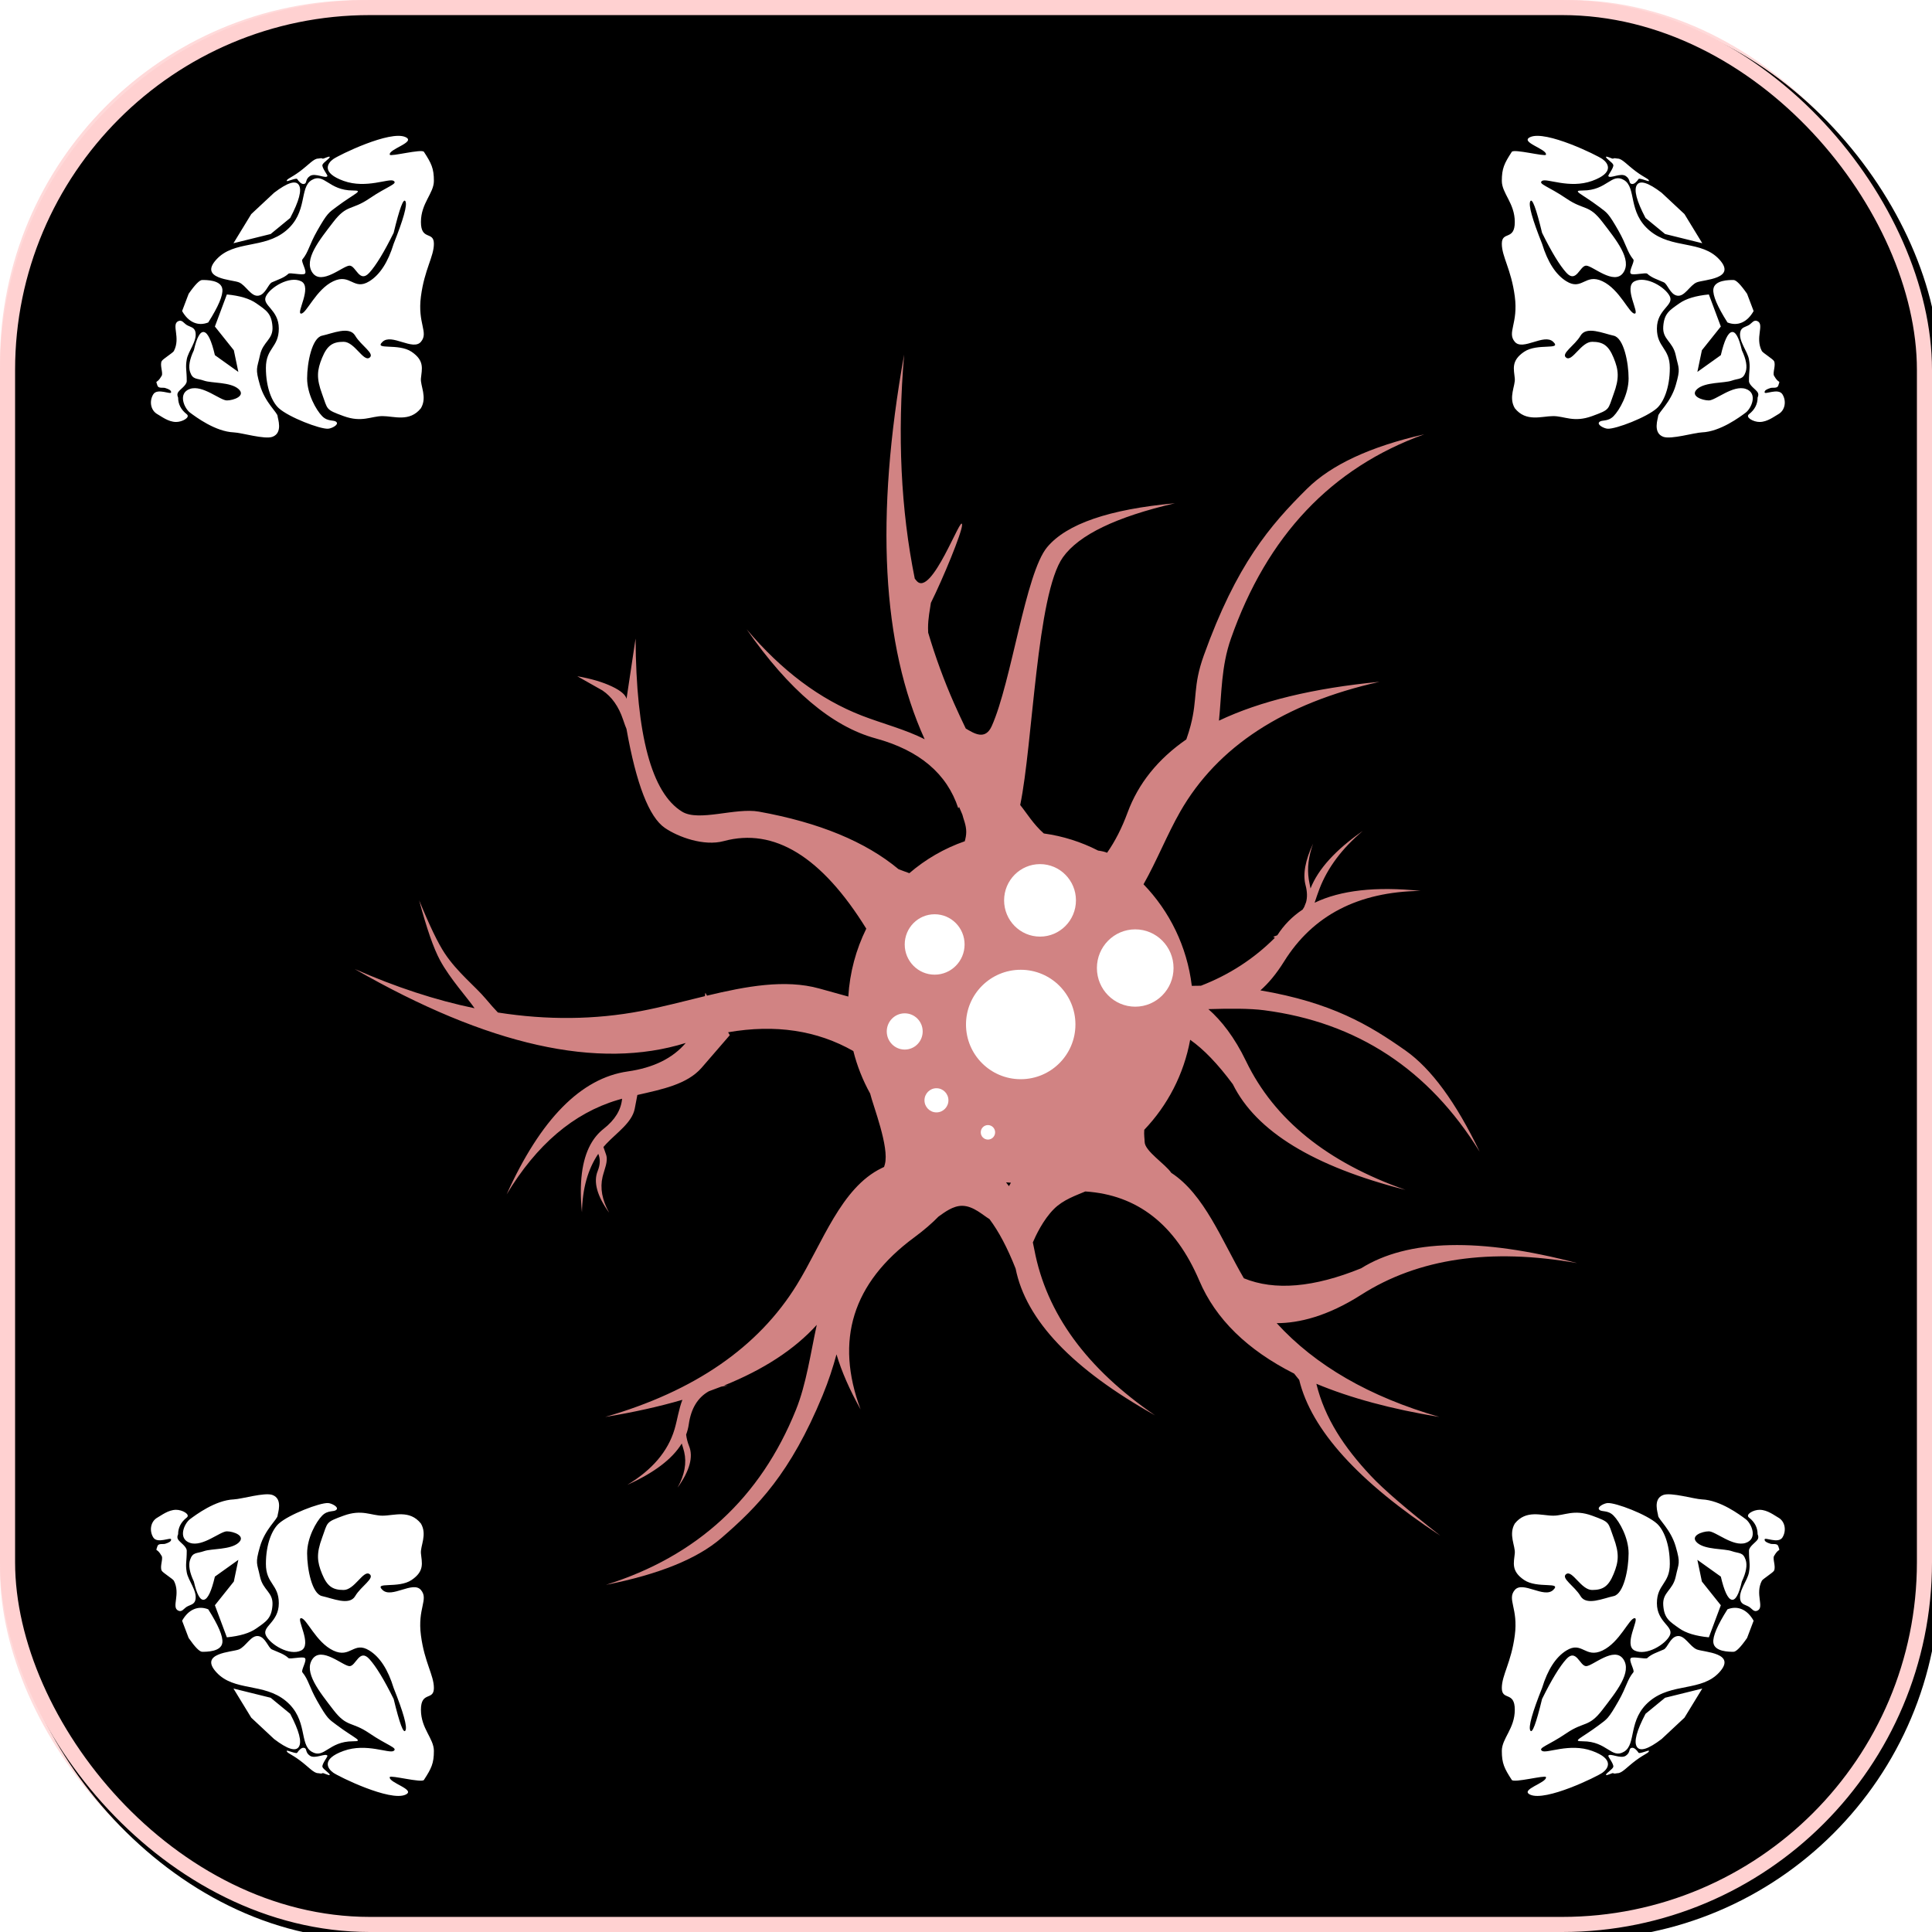 <?xml version="1.0" encoding="UTF-8"?>
<svg width="512px" height="512px" viewBox="0 0 512 512" version="1.1" xmlns="http://www.w3.org/2000/svg" xmlns:xlink="http://www.w3.org/1999/xlink">
    <!-- Generator: Sketch 51.1 (57501) - http://www.bohemiancoding.com/sketch -->
    <title>neuron</title>
    <desc>Created with Sketch.</desc>
    <defs>
        <radialGradient cx="50%" cy="51.721%" fx="50%" fy="51.721%" r="69.504%" id="radialGradient-1">
            <stop stop-color="#FFFFFF" offset="0%"></stop>
            <stop stop-color="#FFD6D6" offset="100%"></stop>
        </radialGradient>
        <rect id="path-2" x="0" y="0" width="512" height="512" rx="96"></rect>
        <filter x="-0.6%" y="-0.6%" width="101.2%" height="101.2%" filterUnits="objectBoundingBox" id="filter-3">
            <feGaussianBlur stdDeviation="2" in="SourceAlpha" result="shadowBlurInner1"></feGaussianBlur>
            <feOffset dx="2" dy="2" in="shadowBlurInner1" result="shadowOffsetInner1"></feOffset>
            <feComposite in="shadowOffsetInner1" in2="SourceAlpha" operator="arithmetic" k2="-1" k3="1" result="shadowInnerInner1"></feComposite>
            <feColorMatrix values="0 0 0 0 0.981   0 0 0 0 0.142   0 0 0 0 0.142  0 0 0 0.5 0" type="matrix" in="shadowInnerInner1"></feColorMatrix>
        </filter>
    </defs>
    <g id="Page-1" stroke="none" stroke-width="1" fill="none" fill-rule="evenodd">
        <g id="neuron">
            <g id="background">
                <use fill="url(#radialGradient-1)" fill-rule="evenodd" xlink:href="#path-2"></use>
                <use fill="black" fill-opacity="1" filter="url(#filter-3)" xlink:href="#path-2"></use>
                <rect stroke="#FFD1D1" stroke-width="4" stroke-linejoin="square" x="2" y="2" width="508" height="508" rx="96"></rect>
            </g>
            <g id="frame" transform="translate(40, 36)" fill="#FFFFFF">
                <g id="Group-2">
                    <path d="M365.532,0.328 C369.629,-1.535 383.163,5.092 384.667,6.157 C386.171,7.222 387.944,9.763 381.924,11.937 C375.905,14.111 369.841,11.13 368.662,11.937 C367.483,12.744 370.345,13.368 375.099,16.607 C379.854,19.845 381.013,18.073 384.667,22.839 C388.321,27.605 392.598,32.816 390.178,36.274 C387.758,39.731 382.047,34.396 380.351,34.396 C378.655,34.396 377.744,39.181 375.099,36.274 C373.336,34.336 371.19,30.809 368.662,25.695 C367.081,19.15 366.038,16.372 365.532,17.362 C365.026,18.352 366.069,22.097 368.662,28.599 C370.159,33.488 372.305,36.801 375.099,38.536 C379.292,41.139 380.066,36.356 384.667,38.536 C389.268,40.716 391.753,47.106 393.191,47.106 C394.629,47.106 390.131,40.032 393.191,38.536 C396.251,37.04 401.378,40.128 402.518,42.545 C403.659,44.962 399.098,45.977 399.098,51.059 C399.098,56.141 402.518,56.159 402.518,61.488 C402.518,66.818 400.859,70.585 399.098,72.178 C396.446,74.577 388.216,77.743 386.042,77.616 C385.095,77.561 383.205,76.584 383.79,75.893 C384.438,75.127 386.042,75.893 387.624,74.272 C389.207,72.651 391.596,68.425 391.596,64.289 C391.596,60.153 390.326,53.528 387.624,52.956 C384.923,52.384 380.397,50.316 378.859,52.956 C377.321,55.596 373.487,57.758 375.099,58.819 C376.711,59.88 379.036,54.579 381.924,54.579 C384.813,54.579 386.27,55.53 387.624,58.819 C388.978,62.108 389.168,64.24 387.624,68.425 C386.081,72.61 386.794,72.494 381.924,74.272 C377.055,76.05 374.644,74.272 371.607,74.272 C368.57,74.272 364.428,75.94 361.435,72.178 C359.716,69.248 361.622,66.243 361.435,64.289 C361.198,61.82 360.393,59.616 363.899,57.234 C367.406,54.852 374.017,56.883 371.607,54.579 C369.197,52.275 363.545,57.074 361.435,54.579 C359.325,52.083 362.39,49.77 361.435,42.545 C360.48,35.32 358,32.049 358,28.599 C358,25.148 361.435,27.858 361.435,22.839 C361.435,17.82 358,15.256 358,11.937 C358,8.618 358.663,7.289 360.639,4.244 C361.196,3.385 369.536,5.588 369.69,4.999 C370.081,3.497 362.59,1.667 365.532,0.328 Z M390.393,11.723 C393.745,13.736 391.323,20.245 397.202,25.145 C403.081,30.045 410.932,27.607 415.648,32.771 C420.363,37.935 411.504,38.089 409.687,38.817 C407.814,39.568 406.46,42.713 404.457,42.352 C402.59,42.016 401.933,39.275 400.918,38.817 C399.278,38.078 397.705,37.632 396.544,36.538 C396.145,36.162 392.781,37.031 392.195,36.538 C391.522,35.973 393.277,33.278 392.858,32.771 C391.196,30.759 391.078,28.938 388.916,25.145 C386.21,20.396 385.868,20.374 383.824,18.837 C378.969,15.184 376.405,14.482 379.451,14.482 C385.943,14.482 387.042,9.71 390.393,11.723 Z M393.787,13.019 C394.627,11.7 396.813,12.386 400.343,15.078 L406.402,20.738 L411.117,28.457 L401.259,26.017 L396.081,21.764 C393.71,17.253 392.946,14.338 393.787,13.019 Z M393.54,9.432 C395.911,11.192 397.14,11.453 396.969,11.981 C396.912,12.159 394.466,11.092 394.239,11.435 C393.794,12.105 393.101,12.854 392.465,12.757 C391.504,12.612 392.226,11.579 390.845,10.647 C389.464,9.715 386.616,11.467 386.217,10.647 C386.104,10.416 387.731,8.449 387.537,7.698 C387.374,7.062 385.565,6.011 385.609,5.605 C385.651,5.218 387.342,6.208 387.537,6.029 C387.788,5.8 388.396,6.029 388.692,6.029 C389.87,6.029 391.169,7.671 393.54,9.432 Z M405.067,44.382 C406.822,43.148 409.422,42.365 412.865,42.034 L416.037,50.531 L411.019,56.817 L409.821,62.564 L416.037,58.124 C416.934,54.282 417.89,52.243 418.903,52.005 C419.917,51.767 420.819,53.371 421.609,56.817 C422.754,59.241 423.09,61.157 422.618,62.564 C421.91,64.674 420.877,64.19 418.903,64.882 C416.93,65.575 411.952,65.205 409.821,67.054 C407.69,68.903 411.092,70.119 412.865,70.119 C414.638,70.119 419.281,65.946 422.618,67.054 C425.954,68.162 424.148,72.223 422.618,73.358 C421.087,74.494 415.902,78.39 411.019,78.586 C408.978,78.667 402.836,80.521 400.779,79.756 C397.915,78.691 399.42,74.83 399.42,74.288 C399.42,73.358 402.761,70.676 404.085,66.089 C405.409,61.501 404.867,61.803 404.085,58.124 C403.303,54.445 400.529,54.028 400.779,50.531 C401.029,47.034 402.434,46.233 405.067,44.382 Z M414.058,40.639 C414.343,38.173 418.328,38.201 419.39,38.201 C420.098,38.201 421.299,39.42 422.992,41.857 L424.727,46.431 C423.882,47.922 422.856,48.931 421.65,49.459 C420.444,49.986 419.161,49.986 417.802,49.459 C415.116,45.223 413.868,42.283 414.058,40.639 Z M425.788,49.13 C427.617,50.056 425.062,53.469 426.904,57.024 C427.154,57.508 429.846,59.145 430.132,59.692 C430.685,60.752 429.716,62.83 430.132,63.569 C431.511,66.021 431.857,64.393 431.257,66.203 C430.992,67.003 429.77,66.645 429.221,66.816 C428.154,67.149 427.634,67.455 427.634,67.954 C427.634,68.71 431.269,66.737 432.368,68.501 C433.466,70.264 433.106,72.754 431.257,73.772 C430.245,74.329 428.418,75.798 426.361,75.828 C424.662,75.853 422.46,74.583 423.496,73.772 C425.024,72.576 425.788,71.101 425.788,69.347 C426.037,68.815 426.037,68.35 425.788,67.954 C425.291,67.166 423.496,66.108 423.496,64.975 C423.496,61.996 423.891,61.499 423.496,59.254 C423.102,57.009 420.657,54.353 421.205,51.935 C421.485,50.694 422.648,50.648 423.496,50.127 C424.302,49.632 424.775,48.617 425.788,49.13 Z" id="Combined-Shape"></path>
                    <path d="M67.454,439.612 C63.357,441.476 49.824,434.849 48.32,433.784 C46.816,432.719 45.042,430.178 51.062,428.004 C57.082,425.83 63.146,428.81 64.325,428.004 C65.503,427.197 62.641,426.573 57.887,423.334 C53.132,420.095 51.974,421.868 48.32,417.102 C44.666,412.336 40.389,407.124 42.808,403.667 C45.228,400.209 50.94,405.545 52.636,405.545 C54.332,405.545 55.242,400.76 57.887,403.667 C59.65,405.605 61.796,409.131 64.325,414.246 C65.905,420.791 66.948,423.568 67.454,422.579 C67.96,421.589 66.917,417.844 64.325,411.342 C62.828,406.452 60.682,403.14 57.887,401.405 C53.695,398.802 52.921,403.584 48.32,401.405 C43.719,399.225 41.233,392.834 39.796,392.834 C38.358,392.834 42.856,399.908 39.796,401.405 C36.736,402.901 31.608,399.813 30.468,397.396 C29.328,394.978 33.889,393.964 33.889,388.882 C33.889,383.799 30.468,383.782 30.468,378.452 C30.468,373.123 32.127,369.356 33.889,367.762 C36.541,365.363 44.771,362.197 46.944,362.325 C47.892,362.38 49.781,363.357 49.196,364.048 C48.548,364.813 46.944,364.048 45.362,365.669 C43.78,367.289 41.39,371.516 41.39,375.652 C41.39,379.788 42.661,386.412 45.362,386.985 C48.064,387.557 52.589,389.624 54.127,386.985 C55.665,384.345 59.499,382.183 57.887,381.122 C56.275,380.061 53.95,385.362 51.062,385.362 C48.174,385.362 46.716,384.411 45.362,381.122 C44.008,377.832 43.819,375.7 45.362,371.516 C46.906,367.331 46.192,367.446 51.062,365.669 C55.932,363.891 58.342,365.669 61.379,365.669 C64.417,365.669 68.559,364.001 71.551,367.762 C73.27,370.693 71.364,373.698 71.551,375.652 C71.788,378.121 72.594,380.325 69.087,382.706 C65.581,385.088 58.97,383.058 61.379,385.362 C63.789,387.666 69.442,382.866 71.551,385.362 C73.661,387.858 70.596,390.171 71.551,397.396 C72.507,404.62 74.986,407.892 74.986,411.342 C74.986,414.793 71.551,412.082 71.551,417.102 C71.551,422.121 74.986,424.684 74.986,428.004 C74.986,431.323 74.323,432.652 72.347,435.697 C71.79,436.556 63.45,434.353 63.297,434.942 C62.906,436.443 70.396,438.274 67.454,439.612 Z M42.593,428.218 C39.242,426.205 41.663,419.695 35.784,414.796 C29.905,409.896 22.054,412.334 17.339,407.17 C12.624,402.006 21.483,401.852 23.3,401.123 C25.173,400.372 26.527,397.227 28.53,397.589 C30.396,397.925 31.054,400.666 32.069,401.123 C33.708,401.862 35.281,402.309 36.442,403.402 C36.842,403.779 40.206,402.91 40.791,403.402 C41.464,403.968 39.709,406.663 40.128,407.17 C41.791,409.182 41.908,411.002 44.07,414.796 C46.777,419.545 47.119,419.567 49.162,421.104 C54.018,424.757 56.582,425.459 53.535,425.459 C47.043,425.459 45.945,430.231 42.593,428.218 Z M39.2,426.922 C38.359,428.241 36.174,427.554 32.644,424.863 L26.585,419.203 L21.87,411.484 L31.727,413.923 L36.906,418.177 C39.276,422.688 40.041,425.603 39.2,426.922 Z M39.446,430.509 C37.075,428.749 35.846,428.488 36.017,427.96 C36.075,427.782 38.52,428.849 38.748,428.506 C39.193,427.836 39.885,427.087 40.522,427.183 C41.483,427.328 40.761,428.361 42.142,429.293 C43.522,430.225 46.37,428.473 46.769,429.293 C46.882,429.525 45.256,431.491 45.449,432.243 C45.613,432.879 47.421,433.93 47.377,434.335 C47.335,434.723 45.644,433.733 45.449,433.911 C45.198,434.141 44.59,433.911 44.295,433.911 C43.117,433.911 41.817,432.27 39.446,430.509 Z M27.919,395.558 C26.164,396.792 23.565,397.575 20.121,397.907 L16.949,389.41 L21.967,383.124 L23.165,377.377 L16.949,381.817 C16.052,385.658 15.097,387.698 14.083,387.936 C13.069,388.174 12.167,386.57 11.377,383.124 C10.233,380.7 9.897,378.784 10.369,377.377 C11.077,375.267 12.11,375.751 14.083,375.059 C16.056,374.366 21.034,374.735 23.165,372.887 C25.297,371.038 21.894,369.821 20.121,369.821 C18.348,369.821 13.705,373.995 10.369,372.887 C7.032,371.778 8.838,367.717 10.369,366.582 C11.899,365.447 17.085,361.551 21.967,361.355 C24.009,361.273 30.15,359.42 32.207,360.185 C35.071,361.25 33.566,365.111 33.566,365.652 C33.566,366.582 30.225,369.264 28.901,373.852 C27.577,378.439 28.119,378.138 28.901,381.817 C29.683,385.496 32.457,385.913 32.207,389.41 C31.958,392.907 30.552,393.708 27.919,395.558 Z M18.929,399.302 C18.643,401.768 14.658,401.74 13.596,401.74 C12.888,401.74 11.688,400.521 9.995,398.084 L8.259,393.509 C9.104,392.018 10.13,391.009 11.336,390.482 C12.542,389.955 13.825,389.955 15.185,390.482 C17.871,394.718 19.119,397.658 18.929,399.302 Z M7.199,390.811 C5.369,389.885 7.925,386.471 6.082,382.916 C5.832,382.433 3.141,380.796 2.854,380.248 C2.301,379.189 3.27,377.111 2.854,376.372 C1.475,373.92 1.129,375.547 1.729,373.738 C1.994,372.938 3.217,373.296 3.766,373.124 C4.832,372.791 5.352,372.485 5.352,371.986 C5.352,371.231 1.717,373.203 0.619,371.44 C-0.479,369.676 -0.12,367.186 1.729,366.169 C2.741,365.611 4.569,364.142 6.626,364.113 C8.325,364.088 10.527,365.357 9.49,366.169 C7.962,367.364 7.199,368.839 7.199,370.594 C6.949,371.126 6.949,371.59 7.199,371.986 C7.696,372.775 9.49,373.833 9.49,374.965 C9.49,377.944 9.096,378.441 9.49,380.687 C9.885,382.932 12.329,385.588 11.782,388.006 C11.501,389.246 10.339,389.292 9.49,389.814 C8.684,390.308 8.211,391.324 7.199,390.811 Z" id="Combined-Shape"></path>
                    <path d="M365.532,439.612 C362.59,438.274 370.081,436.443 369.69,434.942 C369.536,434.353 361.196,436.556 360.639,435.697 C358.663,432.652 358,431.323 358,428.004 C358,424.684 361.435,422.121 361.435,417.102 C361.435,412.082 358,414.793 358,411.342 C358,407.892 360.48,404.62 361.435,397.396 C362.39,390.171 359.325,387.858 361.435,385.362 C363.545,382.866 369.197,387.666 371.607,385.362 C374.017,383.058 367.406,385.088 363.899,382.706 C360.393,380.325 361.198,378.121 361.435,375.652 C361.622,373.698 359.716,370.693 361.435,367.762 C364.428,364.001 368.57,365.669 371.607,365.669 C374.644,365.669 377.055,363.891 381.924,365.669 C386.794,367.446 386.081,367.331 387.624,371.516 C389.168,375.7 388.978,377.832 387.624,381.122 C386.27,384.411 384.813,385.362 381.924,385.362 C379.036,385.362 376.711,380.061 375.099,381.122 C373.487,382.183 377.321,384.345 378.859,386.985 C380.397,389.624 384.923,387.557 387.624,386.985 C390.326,386.412 391.596,379.788 391.596,375.652 C391.596,371.516 389.207,367.289 387.624,365.669 C386.042,364.048 384.438,364.813 383.79,364.048 C383.205,363.357 385.095,362.38 386.042,362.325 C388.216,362.197 396.446,365.363 399.098,367.762 C400.859,369.356 402.518,373.123 402.518,378.452 C402.518,383.782 399.098,383.799 399.098,388.882 C399.098,393.964 403.659,394.978 402.518,397.396 C401.378,399.813 396.251,402.901 393.191,401.405 C390.131,399.908 394.629,392.834 393.191,392.834 C391.753,392.834 389.268,399.225 384.667,401.405 C380.066,403.584 379.292,398.802 375.099,401.405 C372.305,403.14 370.159,406.452 368.662,411.342 C366.069,417.844 365.026,421.589 365.532,422.579 C366.038,423.568 367.081,420.791 368.662,414.246 C371.19,409.131 373.336,405.605 375.099,403.667 C377.744,400.76 378.655,405.545 380.351,405.545 C382.047,405.545 387.758,400.209 390.178,403.667 C392.598,407.124 388.321,412.336 384.667,417.102 C381.013,421.868 379.854,420.095 375.099,423.334 C370.345,426.573 367.483,427.197 368.662,428.004 C369.841,428.81 375.905,425.83 381.924,428.004 C387.944,430.178 386.171,432.719 384.667,433.784 C383.163,434.849 369.629,441.476 365.532,439.612 Z M390.393,428.218 C387.042,430.231 385.943,425.459 379.451,425.459 C376.405,425.459 378.969,424.757 383.824,421.104 C385.868,419.567 386.21,419.545 388.916,414.796 C391.078,411.002 391.196,409.182 392.858,407.17 C393.277,406.663 391.522,403.968 392.195,403.402 C392.781,402.91 396.145,403.779 396.544,403.402 C397.705,402.309 399.278,401.862 400.918,401.123 C401.933,400.666 402.59,397.925 404.457,397.589 C406.46,397.227 407.814,400.372 409.687,401.123 C411.504,401.852 420.363,402.006 415.648,407.17 C410.932,412.334 403.081,409.896 397.202,414.796 C391.323,419.695 393.745,426.205 390.393,428.218 Z M393.787,426.922 C392.946,425.603 393.71,422.688 396.081,418.177 L401.259,413.923 L411.117,411.484 L406.402,419.203 L400.343,424.863 C396.813,427.554 394.627,428.241 393.787,426.922 Z M393.54,430.509 C391.169,432.27 389.87,433.911 388.692,433.911 C388.396,433.911 387.788,434.141 387.537,433.911 C387.342,433.733 385.651,434.723 385.609,434.335 C385.565,433.93 387.374,432.879 387.537,432.243 C387.731,431.491 386.104,429.525 386.217,429.293 C386.616,428.473 389.464,430.225 390.845,429.293 C392.226,428.361 391.504,427.328 392.465,427.183 C393.101,427.087 393.794,427.836 394.239,428.506 C394.466,428.849 396.912,427.782 396.969,427.96 C397.14,428.488 395.911,428.749 393.54,430.509 Z M405.067,395.558 C402.434,393.708 401.029,392.907 400.779,389.41 C400.529,385.913 403.303,385.496 404.085,381.817 C404.867,378.138 405.409,378.439 404.085,373.852 C402.761,369.264 399.42,366.582 399.42,365.652 C399.42,365.111 397.915,361.25 400.779,360.185 C402.836,359.42 408.978,361.273 411.019,361.355 C415.902,361.551 421.087,365.447 422.618,366.582 C424.148,367.717 425.954,371.778 422.618,372.887 C419.281,373.995 414.638,369.821 412.865,369.821 C411.092,369.821 407.69,371.038 409.821,372.887 C411.952,374.735 416.93,374.366 418.903,375.059 C420.877,375.751 421.91,375.267 422.618,377.377 C423.09,378.784 422.754,380.7 421.609,383.124 C420.819,386.57 419.917,388.174 418.903,387.936 C417.89,387.698 416.934,385.658 416.037,381.817 L409.821,377.377 L411.019,383.124 L416.037,389.41 L412.865,397.907 C409.422,397.575 406.822,396.792 405.067,395.558 Z M414.058,399.302 C413.868,397.658 415.116,394.718 417.802,390.482 C419.161,389.955 420.444,389.955 421.65,390.482 C422.856,391.009 423.882,392.018 424.727,393.509 L422.992,398.084 C421.299,400.521 420.098,401.74 419.39,401.74 C418.328,401.74 414.343,401.768 414.058,399.302 Z M425.788,390.811 C424.775,391.324 424.302,390.308 423.496,389.814 C422.648,389.292 421.485,389.246 421.205,388.006 C420.657,385.588 423.102,382.932 423.496,380.687 C423.891,378.441 423.496,377.944 423.496,374.965 C423.496,373.833 425.291,372.775 425.788,371.986 C426.037,371.59 426.037,371.126 425.788,370.594 C425.788,368.839 425.024,367.364 423.496,366.169 C422.46,365.357 424.662,364.088 426.361,364.113 C428.418,364.142 430.245,365.611 431.257,366.169 C433.106,367.186 433.466,369.676 432.368,371.44 C431.269,373.203 427.634,371.231 427.634,371.986 C427.634,372.485 428.154,372.791 429.221,373.124 C429.77,373.296 430.992,372.938 431.257,373.738 C431.857,375.547 431.511,373.92 430.132,376.372 C429.716,377.111 430.685,379.189 430.132,380.248 C429.846,380.796 427.154,382.433 426.904,382.916 C425.062,386.471 427.617,389.885 425.788,390.811 Z" id="Combined-Shape"></path>
                    <path d="M67.454,0.328 C70.396,1.667 62.906,3.497 63.297,4.999 C63.45,5.588 71.79,3.385 72.347,4.244 C74.323,7.289 74.986,8.618 74.986,11.937 C74.986,15.256 71.551,17.82 71.551,22.839 C71.551,27.858 74.986,25.148 74.986,28.599 C74.986,32.049 72.507,35.32 71.551,42.545 C70.596,49.77 73.661,52.083 71.551,54.579 C69.442,57.074 63.789,52.275 61.379,54.579 C58.97,56.883 65.581,54.852 69.087,57.234 C72.594,59.616 71.788,61.82 71.551,64.289 C71.364,66.243 73.27,69.248 71.551,72.178 C68.559,75.94 64.417,74.272 61.379,74.272 C58.342,74.272 55.932,76.05 51.062,74.272 C46.192,72.494 46.906,72.61 45.362,68.425 C43.819,64.24 44.008,62.108 45.362,58.819 C46.716,55.53 48.174,54.579 51.062,54.579 C53.95,54.579 56.275,59.88 57.887,58.819 C59.499,57.758 55.665,55.596 54.127,52.956 C52.589,50.316 48.064,52.384 45.362,52.956 C42.661,53.528 41.39,60.153 41.39,64.289 C41.39,68.425 43.78,72.651 45.362,74.272 C46.944,75.893 48.548,75.127 49.196,75.893 C49.781,76.584 47.892,77.561 46.944,77.616 C44.771,77.743 36.541,74.577 33.889,72.178 C32.127,70.585 30.468,66.818 30.468,61.488 C30.468,56.159 33.889,56.141 33.889,51.059 C33.889,45.977 29.328,44.962 30.468,42.545 C31.608,40.128 36.736,37.04 39.796,38.536 C42.856,40.032 38.358,47.106 39.796,47.106 C41.233,47.106 43.719,40.716 48.32,38.536 C52.921,36.356 53.695,41.139 57.887,38.536 C60.682,36.801 62.828,33.488 64.325,28.599 C66.917,22.097 67.96,18.352 67.454,17.362 C66.948,16.372 65.905,19.15 64.325,25.695 C61.796,30.809 59.65,34.336 57.887,36.274 C55.242,39.181 54.332,34.396 52.636,34.396 C50.94,34.396 45.228,39.731 42.808,36.274 C40.389,32.816 44.666,27.605 48.32,22.839 C51.974,18.073 53.132,19.845 57.887,16.607 C62.641,13.368 65.503,12.744 64.325,11.937 C63.146,11.13 57.082,14.111 51.062,11.937 C45.042,9.763 46.816,7.222 48.32,6.157 C49.824,5.092 63.357,-1.535 67.454,0.328 Z M42.593,11.723 C45.945,9.71 47.043,14.482 53.535,14.482 C56.582,14.482 54.018,15.184 49.162,18.837 C47.119,20.374 46.777,20.396 44.07,25.145 C41.908,28.938 41.791,30.759 40.128,32.771 C39.709,33.278 41.464,35.973 40.791,36.538 C40.206,37.031 36.842,36.162 36.442,36.538 C35.281,37.632 33.708,38.078 32.069,38.817 C31.054,39.275 30.396,42.016 28.53,42.352 C26.527,42.713 25.173,39.568 23.3,38.817 C21.483,38.089 12.624,37.935 17.339,32.771 C22.054,27.607 29.905,30.045 35.784,25.145 C41.663,20.245 39.242,13.736 42.593,11.723 Z M39.2,13.019 C40.041,14.338 39.276,17.253 36.906,21.764 L31.727,26.017 L21.87,28.457 L26.585,20.738 L32.644,15.078 C36.174,12.386 38.359,11.7 39.2,13.019 Z M39.446,9.432 C41.817,7.671 43.117,6.029 44.295,6.029 C44.59,6.029 45.198,5.8 45.449,6.029 C45.644,6.208 47.335,5.218 47.377,5.605 C47.421,6.011 45.613,7.062 45.449,7.698 C45.256,8.449 46.882,10.416 46.769,10.647 C46.37,11.467 43.522,9.715 42.142,10.647 C40.761,11.579 41.483,12.612 40.522,12.757 C39.885,12.854 39.193,12.105 38.748,11.435 C38.52,11.092 36.075,12.159 36.017,11.981 C35.846,11.453 37.075,11.192 39.446,9.432 Z M27.919,44.382 C30.552,46.233 31.958,47.034 32.207,50.531 C32.457,54.028 29.683,54.445 28.901,58.124 C28.119,61.803 27.577,61.501 28.901,66.089 C30.225,70.676 33.566,73.358 33.566,74.288 C33.566,74.83 35.071,78.691 32.207,79.756 C30.15,80.521 24.009,78.667 21.967,78.586 C17.085,78.39 11.899,74.494 10.369,73.358 C8.838,72.223 7.032,68.162 10.369,67.054 C13.705,65.946 18.348,70.119 20.121,70.119 C21.894,70.119 25.297,68.903 23.165,67.054 C21.034,65.205 16.056,65.575 14.083,64.882 C12.11,64.19 11.077,64.674 10.369,62.564 C9.897,61.157 10.233,59.241 11.377,56.817 C12.167,53.371 13.069,51.767 14.083,52.005 C15.097,52.243 16.052,54.282 16.949,58.124 L23.165,62.564 L21.967,56.817 L16.949,50.531 L20.121,42.034 C23.565,42.365 26.164,43.148 27.919,44.382 Z M18.929,40.639 C19.119,42.283 17.871,45.223 15.185,49.459 C13.825,49.986 12.542,49.986 11.336,49.459 C10.13,48.931 9.104,47.922 8.259,46.431 L9.995,41.857 C11.688,39.42 12.888,38.201 13.596,38.201 C14.658,38.201 18.643,38.173 18.929,40.639 Z M7.199,49.13 C8.211,48.617 8.684,49.632 9.49,50.127 C10.339,50.648 11.501,50.694 11.782,51.935 C12.329,54.353 9.885,57.009 9.49,59.254 C9.096,61.499 9.49,61.996 9.49,64.975 C9.49,66.108 7.696,67.166 7.199,67.954 C6.949,68.35 6.949,68.815 7.199,69.347 C7.199,71.101 7.962,72.576 9.49,73.772 C10.527,74.583 8.325,75.853 6.626,75.828 C4.569,75.798 2.741,74.329 1.729,73.772 C-0.12,72.754 -0.479,70.264 0.619,68.501 C1.717,66.737 5.352,68.71 5.352,67.954 C5.352,67.455 4.832,67.149 3.766,66.816 C3.217,66.645 1.994,67.003 1.729,66.203 C1.129,64.393 1.475,66.021 2.854,63.569 C3.27,62.83 2.301,60.752 2.854,59.692 C3.141,59.145 5.832,57.508 6.082,57.024 C7.925,53.469 5.369,50.056 7.199,49.13 Z" id="Combined-Shape"></path>
                </g>
            </g>
            <g id="shape" transform="translate(94, 93)">
                <path d="M221.406,182.556 C219.724,191.74 215.389,199.975 209.242,206.408 C209.13,207.763 209.343,208.934 209.343,209.602 C209.343,212.036 214.881,215.516 216.389,217.807 C225.157,223.505 229.784,235.723 235.635,245.758 C243.789,249.101 254.149,248.218 266.716,243.11 C279.069,235.385 298.155,234.928 323.975,241.739 C300.937,237.682 281.851,240.483 266.716,250.14 C257.764,255.851 250.189,257.657 244.336,257.65 C254.597,268.895 268.966,277.18 287.444,282.506 C274.786,280.432 263.92,277.504 254.846,273.72 C257.091,282.864 262.159,290.501 269.271,298.098 C272.647,301.704 278.798,307 287.724,313.984 C265.995,299.707 253.52,285.939 250.3,272.681 C249.81,272.057 249.364,271.504 248.963,271.021 C236.534,264.748 228.157,256.541 223.834,246.399 C217.494,231.528 207.422,223.644 193.618,222.749 C191.231,223.778 187.801,224.899 185.303,227.396 C182.399,230.3 180.422,234.577 179.715,236.256 C179.858,236.894 179.994,237.549 180.121,238.22 C183.317,255.073 193.978,269.694 212.104,282.084 C190.187,269.799 177.869,256.835 175.15,243.191 C172.972,237.673 170.658,233.296 168.209,230.061 C166.605,229.141 163.959,226.55 160.965,226.55 C158.524,226.55 156.313,228.274 154.71,229.409 C152.997,231.168 150.871,233.012 148.265,234.936 C131.944,246.983 127.211,262.175 134.067,280.511 C131.15,275.304 129.022,270.44 127.682,265.921 C126.772,269.261 125.635,272.834 123.989,276.825 C115.495,297.422 106.766,306.312 97.107,314.643 C90.776,320.104 80.6,324.223 66.58,327 C90.748,319.416 107.535,303.948 116.942,280.597 C119.678,273.806 120.827,265.539 122.452,258.103 C116.599,264.573 108.412,269.928 97.889,274.17 L98.96,274.178 C98.313,274.247 97.697,274.348 97.109,274.48 C96.043,274.9 94.954,275.308 93.841,275.705 C90.897,277.364 89.128,280.279 88.535,284.45 C88.403,285.38 88.168,286.291 87.831,287.183 C87.961,288.231 88.22,289.239 88.61,290.208 C89.778,293.111 88.764,296.786 85.569,301.233 C87.431,297.863 88.012,294.702 87.312,291.75 C87.141,291.029 86.89,290.287 86.669,289.549 C84.184,293.632 79.376,297.284 72.244,300.505 C78.837,296.531 83.004,291.637 84.744,285.822 C85.504,283.284 85.891,280.369 86.844,277.965 C80.644,279.774 73.826,281.288 66.389,282.506 C90.044,275.688 106.966,264.019 117.154,247.5 C124,236.399 128.853,221.806 139.63,216.569 C139.842,216.466 140.061,216.36 140.288,216.25 C140.367,216.016 140.44,215.776 140.505,215.53 C141.71,210.992 137.402,200.101 136.598,196.804 C134.658,193.306 133.15,189.526 132.148,185.541 C122.537,180.059 111.475,178.399 98.96,180.56 L99.405,181.33 C96.032,185.235 93.548,188.109 91.951,189.951 C88.11,194.383 81.393,195.695 74.908,197.178 C74.61,198.738 74.377,199.95 74.211,200.813 C73.501,204.492 69.486,207.139 66.687,210.106 C66.422,210.387 66.165,210.674 65.917,210.968 C66.224,211.851 66.458,212.525 66.618,212.99 C67.231,214.761 66.154,216.911 65.684,218.895 C64.984,221.848 65.564,225.009 67.426,228.378 C64.231,223.931 63.218,220.256 64.385,217.353 C65.077,215.633 65.131,214.107 64.548,212.774 C61.782,216.859 60.34,222.025 60.222,228.273 C59.447,220.504 60.2,214.522 62.482,210.33 C62.468,210.32 62.454,210.309 62.44,210.299 L62.499,210.299 C63.415,208.625 64.575,207.238 65.98,206.137 C68.965,203.798 70.592,201.142 70.861,198.171 C70.445,198.284 70.034,198.401 69.627,198.523 C57.998,202.003 48.21,210.337 40.262,223.524 C49.276,203.563 59.979,192.702 72.371,190.941 C79.15,189.978 84.27,187.462 87.731,183.393 C64.58,190.625 35.336,184.093 0,163.797 C10.861,168.594 21.451,172.061 31.77,174.199 C29.932,171.502 25.287,166.417 22.626,161.506 C20.919,158.356 19.072,153.056 17.085,145.606 C19.839,152.316 22.097,156.997 23.859,159.649 C27.227,164.722 32.021,168.45 34.741,171.71 C35.909,173.108 36.978,174.313 37.949,175.325 C51.031,177.379 63.67,177.251 75.864,174.94 C81.412,173.889 87.123,172.363 92.809,170.991 C92.848,170.695 92.884,170.395 92.917,170.092 L93.359,170.859 C103.755,168.368 114.049,166.458 123.102,168.962 C125.159,169.531 127.729,170.244 130.811,171.099 C131.198,164.66 132.872,158.574 135.574,153.106 C123.751,134.014 111.16,126.278 97.802,129.899 C92.545,131.323 85.749,128.836 82.205,126.413 C78.017,123.549 74.623,114.799 72.023,100.164 C71.821,99.712 71.522,98.895 71.125,97.714 C69.955,94.229 68.134,91.651 65.662,89.979 L58.987,86.211 C62.683,86.855 65.765,87.768 68.231,88.949 C70.489,90.03 71.759,91.11 72.04,92.188 L74.434,76.206 C74.584,101.843 78.69,117.139 86.752,122.094 C91.215,124.837 100.891,120.966 107.138,122.094 C123.037,124.966 135.364,130.047 144.116,137.338 C144.987,137.662 145.948,138.046 146.982,138.405 C151.274,134.721 156.241,131.827 161.669,129.941 C161.883,129.186 162.064,128.346 162.064,127.46 C162.064,125.609 161.277,123.956 161.035,122.867 C160.756,122.195 160.467,121.52 160.168,120.845 L159.96,121.206 C156.95,112.02 149.653,105.847 138.068,102.688 C126.484,99.528 115.08,89.881 103.856,73.747 C113.092,84.704 123.282,92.342 134.426,96.661 C139.872,98.772 146.042,100.331 151.052,102.92 C139.702,77.95 137.887,43.961 145.606,0.953 C143.788,22.277 144.728,42.075 148.425,60.348 C148.563,60.513 148.706,60.688 148.855,60.871 C152.796,65.739 160.958,42.641 160.958,46.11 C160.958,48.087 155.86,60.414 152.696,66.757 C152.463,68.435 151.941,70.811 151.941,73.445 C151.941,73.856 151.954,74.261 151.976,74.657 C153.886,81.108 156.173,87.35 158.836,93.384 C159.816,95.604 160.859,97.831 161.936,100.065 C164.154,101.376 167.102,103.277 168.833,99.396 C174.068,87.661 177.752,58.895 183.507,52.006 C188.665,45.833 199.946,41.954 217.353,40.371 C201.817,43.977 191.934,48.74 187.701,54.66 C180.714,64.434 179.727,104.161 176.363,120.334 C177.996,122.34 179.874,125.474 182.626,127.876 C187.736,128.578 192.578,130.138 197.008,132.409 C197.952,132.545 198.765,132.716 199.389,132.989 C201.504,129.972 203.312,126.426 204.813,122.352 C207.654,114.641 212.846,108.172 220.389,102.947 C220.849,101.629 221.233,100.389 221.516,99.31 C223.432,91.993 222.05,88.965 225.031,80.669 C233.671,56.627 242.55,46.249 252.375,36.524 C258.815,30.15 269.166,25.342 283.427,22.1 C258.843,30.953 241.767,49.008 232.199,76.266 C229.625,83.597 229.768,90.753 229.039,97.982 C239.911,92.802 254.091,89.372 271.579,87.689 C246.254,93.361 228.647,104.836 218.76,122.114 C215.312,128.138 212.521,135.23 209.044,141.345 C215.932,148.464 220.583,157.828 221.84,168.26 C222.639,168.246 223.448,168.234 224.263,168.227 C231.753,165.333 238.286,161.097 243.861,155.519 L243.419,155.264 C243.789,155.143 244.149,155.008 244.499,154.859 C246.244,152.129 248.482,149.855 251.213,148.038 C251.365,147.821 251.502,147.597 251.624,147.366 C251.801,146.954 251.968,146.528 252.125,146.088 C252.478,144.777 252.434,143.283 251.992,141.604 C251.228,138.701 251.891,135.026 253.981,130.579 C252.764,133.948 252.384,137.109 252.842,140.062 C252.963,140.845 253.146,141.655 253.299,142.456 C255.331,137.303 259.948,132.222 267.149,127.212 C261.67,131.83 257.851,136.925 255.691,142.497 C255.225,143.7 254.813,144.973 254.386,146.236 C261.285,142.916 270.64,141.871 282.453,143.099 C265.981,143.317 253.928,149.551 246.296,161.802 C244.196,165.172 242.077,167.657 240.016,169.459 C258.864,172.677 268.799,178.584 278.481,185.405 C285.305,190.213 291.85,199.146 298.116,212.203 C284.659,190.419 265.627,177.927 241.02,174.727 C237.199,174.23 231.837,174.256 226.233,174.43 C229.672,177.446 233.155,181.863 236.23,188.243 C243.679,203.694 257.761,215.058 278.476,222.334 C254.127,216.141 238.873,206.806 232.716,194.331 C228.737,188.962 224.967,185.037 221.406,182.556 Z M173.904,220.431 C173.474,220.407 173.046,220.377 172.619,220.341 C172.875,220.663 173.13,220.998 173.382,221.346 C173.543,221.036 173.717,220.731 173.904,220.431 Z M250.059,271.604 C250.056,271.589 250.053,271.574 250.05,271.56 C249.973,271.522 249.895,271.484 249.818,271.446 C249.899,271.499 249.979,271.551 250.059,271.604 Z" id="Combined-Shape" fill="#D18383"></path>
                <path d="M153.693,165.296 C149.312,165.296 145.76,161.712 145.76,157.292 C145.76,152.871 149.312,149.287 153.693,149.287 C158.074,149.287 161.626,152.871 161.626,157.292 C161.626,161.712 158.074,165.296 153.693,165.296 Z M181.618,155.211 C176.36,155.211 172.098,150.91 172.098,145.605 C172.098,140.3 176.36,136 181.618,136 C186.876,136 191.138,140.3 191.138,145.605 C191.138,150.91 186.876,155.211 181.618,155.211 Z M206.846,173.781 C201.237,173.781 196.691,169.194 196.691,163.535 C196.691,157.877 201.237,153.289 206.846,153.289 C212.454,153.289 217,157.877 217,163.535 C217,169.194 212.454,173.781 206.846,173.781 Z M145.76,185.147 C143.131,185.147 141,182.997 141,180.344 C141,177.692 143.131,175.542 145.76,175.542 C148.389,175.542 150.52,177.692 150.52,180.344 C150.52,182.997 148.389,185.147 145.76,185.147 Z M154.169,201.796 C152.417,201.796 150.996,200.363 150.996,198.594 C150.996,196.826 152.417,195.393 154.169,195.393 C155.922,195.393 157.342,196.826 157.342,198.594 C157.342,200.363 155.922,201.796 154.169,201.796 Z M167.814,209 C166.763,209 165.91,208.14 165.91,207.079 C165.91,206.018 166.763,205.158 167.814,205.158 C168.866,205.158 169.718,206.018 169.718,207.079 C169.718,208.14 168.866,209 167.814,209 Z" id="Combined-Shape" fill="#FFFFFF"></path>
                <circle id="nucleus" fill="#FFFFFF" cx="176.5" cy="178.5" r="14.5"></circle>
            </g>
        </g>
    </g>
</svg>